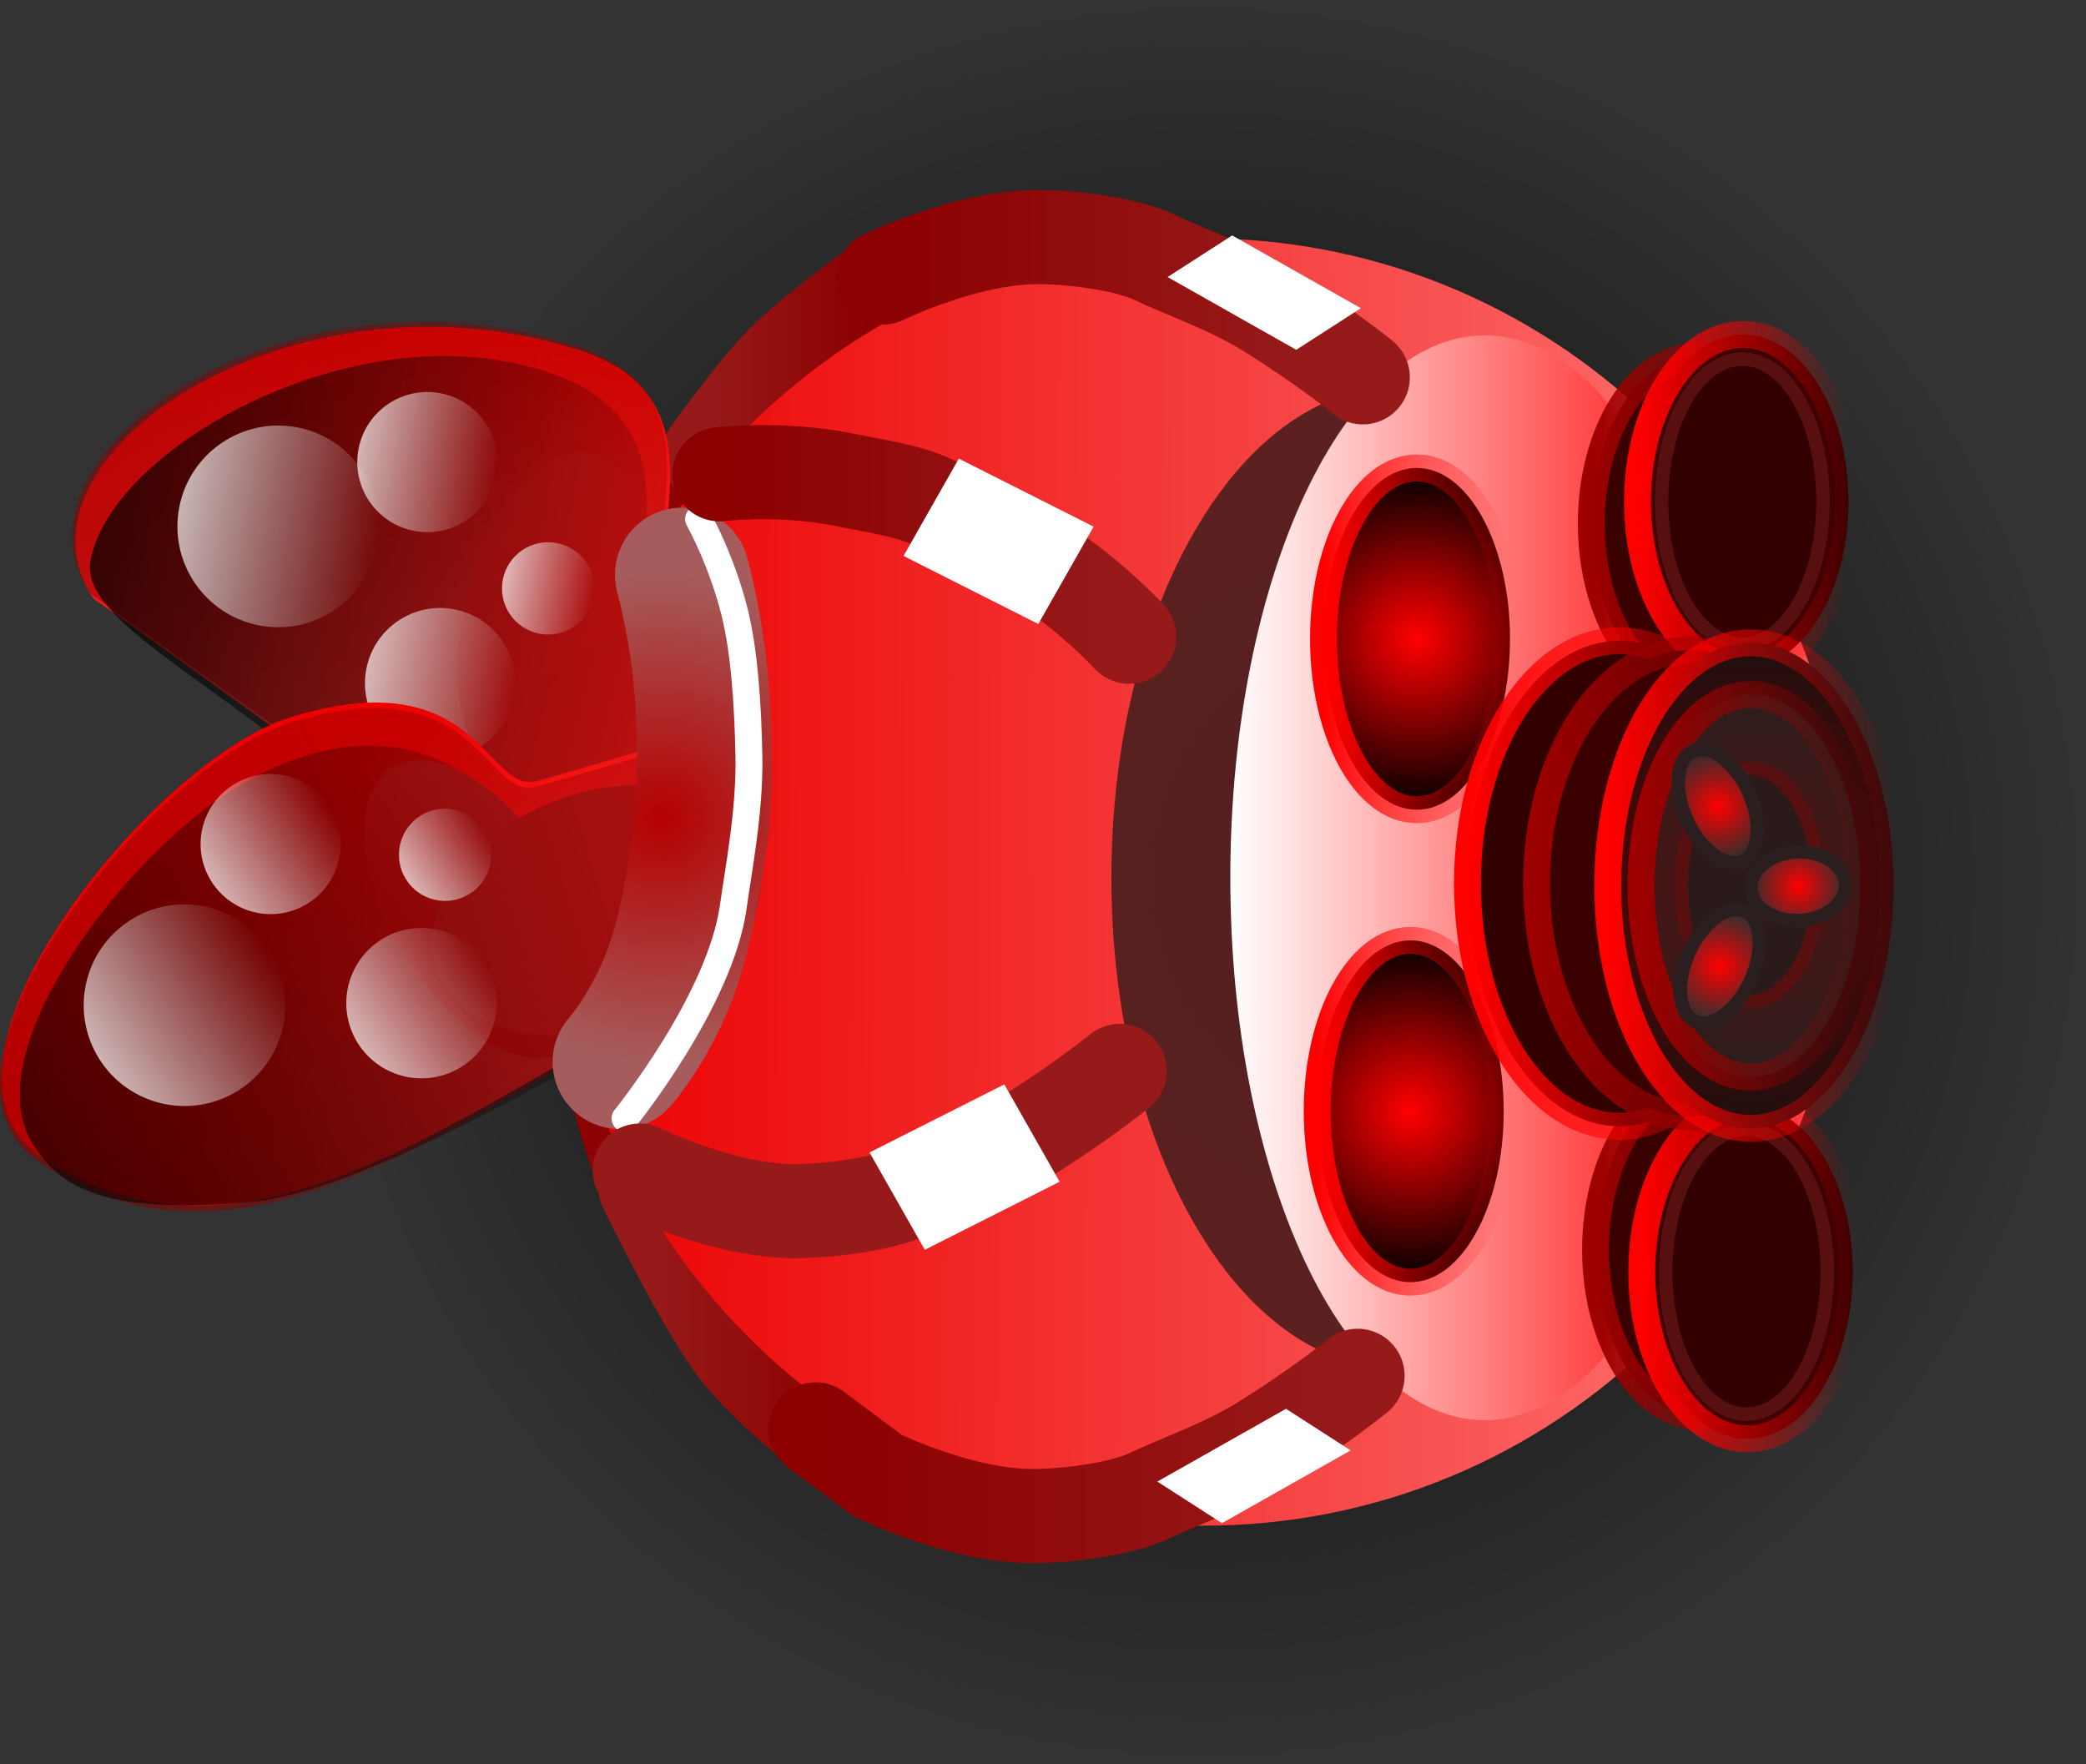 <svg version="1.1" xmlns="http://www.w3.org/2000/svg" xmlns:xlink="http://www.w3.org/1999/xlink" width="77.574" height="65.598" viewBox="0,0,77.574,65.598"><rect x="0" y="0" width="77.574" height="65.598" fill="#333333" stroke="none"/><defs><radialGradient cx="241.143" cy="180" r="32.799" gradientUnits="userSpaceOnUse" id="color-1"><stop offset="0" stop-color="#000000"/><stop offset="1" stop-color="#000000" stop-opacity="0"/></radialGradient><linearGradient x1="222.713" y1="161.086" x2="228.67" y2="161.086" gradientUnits="userSpaceOnUse" id="color-2"><stop offset="0" stop-color="#971919"/><stop offset="1" stop-color="#8c0000"/></linearGradient><linearGradient x1="220.372" y1="196.19" x2="227.819" y2="196.19" gradientUnits="userSpaceOnUse" id="color-3"><stop offset="0" stop-color="#971a1a"/><stop offset="1" stop-color="#8c0000"/></linearGradient><linearGradient x1="217.19" y1="179.897" x2="265.06" y2="180.103" gradientUnits="userSpaceOnUse" id="color-4"><stop offset="0" stop-color="#eb0000"/><stop offset="1" stop-color="#ff7979"/></linearGradient><radialGradient cx="213.664" cy="195.352" r="37.077" gradientUnits="userSpaceOnUse" id="color-5"><stop offset="0" stop-color="#ff7979"/><stop offset="1" stop-color="#ef0000"/></radialGradient><linearGradient x1="248.632" y1="203.446" x2="184.562" y2="191.191" gradientUnits="userSpaceOnUse" id="color-6"><stop offset="0" stop-color="#8b0000" stop-opacity="0"/><stop offset="1" stop-color="#8b0000" stop-opacity="0.589"/></linearGradient><linearGradient x1="223.473" y1="173.157" x2="199.626" y2="168.596" gradientUnits="userSpaceOnUse" id="color-7"><stop offset="0" stop-color="#000000" stop-opacity="0"/><stop offset="1" stop-color="#000000" stop-opacity="0.718"/></linearGradient><linearGradient x1="220.076" y1="170.615" x2="213.681" y2="169.466" gradientUnits="userSpaceOnUse" id="color-8"><stop offset="0" stop-color="#b70e0e"/><stop offset="1" stop-color="#910d0d"/></linearGradient><linearGradient x1="210.398" y1="167.48" x2="203.033" y2="166.071" gradientUnits="userSpaceOnUse" id="color-9"><stop offset="0" stop-color="#ffffff" stop-opacity="0"/><stop offset="1" stop-color="#ffffff" stop-opacity="0.702"/></linearGradient><linearGradient x1="215.484" y1="173.131" x2="209.991" y2="172.081" gradientUnits="userSpaceOnUse" id="color-10"><stop offset="0" stop-color="#ffffff" stop-opacity="0"/><stop offset="1" stop-color="#ffffff" stop-opacity="0.702"/></linearGradient><linearGradient x1="214.819" y1="164.873" x2="209.701" y2="163.894" gradientUnits="userSpaceOnUse" id="color-11"><stop offset="0" stop-color="#ffffff" stop-opacity="0"/><stop offset="1" stop-color="#ffffff" stop-opacity="0.702"/></linearGradient><linearGradient x1="218.438" y1="169.403" x2="215.067" y2="168.758" gradientUnits="userSpaceOnUse" id="color-12"><stop offset="0" stop-color="#ffffff" stop-opacity="0"/><stop offset="1" stop-color="#ffffff" stop-opacity="0.702"/></linearGradient><linearGradient x1="215.775" y1="173.451" x2="223.688" y2="175.482" gradientUnits="userSpaceOnUse" id="color-13"><stop offset="0" stop-color="#a10d0d"/><stop offset="1" stop-color="#cb1212"/></linearGradient><radialGradient cx="237.921" cy="199.811" r="37.077" gradientUnits="userSpaceOnUse" id="color-14"><stop offset="0" stop-color="#ff7979"/><stop offset="1" stop-color="#ef0000"/></radialGradient><linearGradient x1="267.631" y1="179.672" x2="212.267" y2="214.168" gradientUnits="userSpaceOnUse" id="color-15"><stop offset="0" stop-color="#8b0000" stop-opacity="0"/><stop offset="1" stop-color="#8b0000" stop-opacity="0.589"/></linearGradient><linearGradient x1="224.524" y1="173.608" x2="197.878" y2="190.211" gradientUnits="userSpaceOnUse" id="color-16"><stop offset="0" stop-color="#000000" stop-opacity="0"/><stop offset="1" stop-color="#000000" stop-opacity="0.596"/></linearGradient><linearGradient x1="216.785" y1="179.091" x2="211.537" y2="182.921" gradientUnits="userSpaceOnUse" id="color-17"><stop offset="0" stop-color="#9b1111"/><stop offset="1" stop-color="#8b0404"/></linearGradient><linearGradient x1="212.53" y1="182.949" x2="224.598" y2="179.167" gradientUnits="userSpaceOnUse" id="color-18"><stop offset="0" stop-color="#8b0d0d"/><stop offset="1" stop-color="#b41010"/></linearGradient><linearGradient x1="206.412" y1="182.597" x2="200.048" y2="186.562" gradientUnits="userSpaceOnUse" id="color-19"><stop offset="0" stop-color="#ffffff" stop-opacity="0"/><stop offset="1" stop-color="#ffffff" stop-opacity="0.702"/></linearGradient><linearGradient x1="214.415" y1="183.025" x2="209.668" y2="185.982" gradientUnits="userSpaceOnUse" id="color-20"><stop offset="0" stop-color="#ffffff" stop-opacity="0"/><stop offset="1" stop-color="#ffffff" stop-opacity="0.702"/></linearGradient><linearGradient x1="208.644" y1="177.21" x2="204.221" y2="179.966" gradientUnits="userSpaceOnUse" id="color-21"><stop offset="0" stop-color="#ffffff" stop-opacity="0"/><stop offset="1" stop-color="#ffffff" stop-opacity="0.702"/></linearGradient><linearGradient x1="214.376" y1="178.08" x2="211.463" y2="179.895" gradientUnits="userSpaceOnUse" id="color-22"><stop offset="0" stop-color="#ffffff" stop-opacity="0"/><stop offset="1" stop-color="#ffffff" stop-opacity="0.702"/></linearGradient><radialGradient cx="220.99" cy="177.632" r="9.054" gradientUnits="userSpaceOnUse" id="color-23"><stop offset="0" stop-color="#b50000"/><stop offset="1" stop-color="#a65c5c"/></radialGradient><radialGradient cx="248.298" cy="179.841" r="18.249" gradientUnits="userSpaceOnUse" id="color-24"><stop offset="0" stop-color="#522020"/><stop offset="1" stop-color="#5d2020"/></radialGradient><linearGradient x1="242.12" y1="179.841" x2="261.051" y2="179.841" gradientUnits="userSpaceOnUse" id="color-25"><stop offset="0" stop-color="#ffffff"/><stop offset="1" stop-color="#ff0000"/></linearGradient><radialGradient cx="249.054" cy="170.957" r="6.355" gradientUnits="userSpaceOnUse" id="color-26"><stop offset="0" stop-color="#ff0000"/><stop offset="1" stop-color="#000000"/></radialGradient><linearGradient x1="245.586" y1="170.957" x2="252.523" y2="170.957" gradientUnits="userSpaceOnUse" id="color-27"><stop offset="0" stop-color="#ff0000"/><stop offset="1" stop-color="#ff0000" stop-opacity="0"/></linearGradient><radialGradient cx="248.82" cy="188.524" r="6.355" gradientUnits="userSpaceOnUse" id="color-28"><stop offset="0" stop-color="#ff0000"/><stop offset="1" stop-color="#000000"/></radialGradient><linearGradient x1="245.351" y1="188.524" x2="252.288" y2="188.524" gradientUnits="userSpaceOnUse" id="color-29"><stop offset="0" stop-color="#ff0000"/><stop offset="1" stop-color="#ff0000" stop-opacity="0"/></linearGradient><linearGradient x1="255.546" y1="166.666" x2="263.392" y2="166.666" gradientUnits="userSpaceOnUse" id="color-30"><stop offset="0" stop-color="#9d0000"/><stop offset="1" stop-color="#9d0000" stop-opacity="0"/></linearGradient><linearGradient x1="257.265" y1="165.848" x2="265.111" y2="165.848" gradientUnits="userSpaceOnUse" id="color-31"><stop offset="0" stop-color="#ff0000"/><stop offset="1" stop-color="#ff0000" stop-opacity="0"/></linearGradient><linearGradient x1="255.703" y1="193.677" x2="263.549" y2="193.677" gradientUnits="userSpaceOnUse" id="color-32"><stop offset="0" stop-color="#9d0000"/><stop offset="1" stop-color="#9d0000" stop-opacity="0"/></linearGradient><linearGradient x1="257.423" y1="194.495" x2="265.269" y2="194.495" gradientUnits="userSpaceOnUse" id="color-33"><stop offset="0" stop-color="#ff0000"/><stop offset="1" stop-color="#ff0000" stop-opacity="0"/></linearGradient><linearGradient x1="250.941" y1="180.055" x2="262.25" y2="180.055" gradientUnits="userSpaceOnUse" id="color-34"><stop offset="0" stop-color="#ff0000"/><stop offset="1" stop-color="#ff0000" stop-opacity="0"/></linearGradient><linearGradient x1="253.509" y1="180.05" x2="264.985" y2="180.05" gradientUnits="userSpaceOnUse" id="color-35"><stop offset="0" stop-color="#9d0000"/><stop offset="1" stop-color="#9d0000" stop-opacity="0"/></linearGradient><radialGradient cx="261.472" cy="180.131" r="9.027" gradientUnits="userSpaceOnUse" id="color-36"><stop offset="0" stop-color="#6b0000"/><stop offset="1" stop-color="#1e0f0f"/></radialGradient><linearGradient x1="256.158" y1="180.131" x2="266.786" y2="180.131" gradientUnits="userSpaceOnUse" id="color-37"><stop offset="0" stop-color="#ff0000"/><stop offset="1" stop-color="#ff0000" stop-opacity="0"/></linearGradient><radialGradient cx="261.47" cy="180.14" r="7.113" gradientUnits="userSpaceOnUse" id="color-38"><stop offset="0" stop-color="#570f0f"/><stop offset="1" stop-color="#2b1e1e"/></radialGradient><linearGradient x1="257.395" y1="180.14" x2="265.545" y2="180.14" gradientUnits="userSpaceOnUse" id="color-39"><stop offset="0" stop-color="#9d0000"/><stop offset="1" stop-color="#9d0000" stop-opacity="0"/></linearGradient><radialGradient cx="260.326" cy="183.132" r="2.112" gradientUnits="userSpaceOnUse" id="color-40"><stop offset="0" stop-color="#ff0000"/><stop offset="1" stop-color="#303030"/></radialGradient><radialGradient cx="260.25" cy="177.178" r="2.112" gradientUnits="userSpaceOnUse" id="color-41"><stop offset="0" stop-color="#ff0000"/><stop offset="1" stop-color="#2f2d2d"/></radialGradient><radialGradient cx="263.244" cy="180.156" r="1.794" gradientUnits="userSpaceOnUse" id="color-42"><stop offset="0" stop-color="#ff0000"/><stop offset="1" stop-color="#302f2f"/></radialGradient><linearGradient x1="223.123" y1="167.172" x2="238.363" y2="167.172" gradientUnits="userSpaceOnUse" id="color-43"><stop offset="0" stop-color="#8c0000"/><stop offset="1" stop-color="#971a1a"/></linearGradient><linearGradient x1="220.434" y1="188.671" x2="235.675" y2="188.671" gradientUnits="userSpaceOnUse" id="color-44"><stop offset="0" stop-color="#971a1a"/><stop offset="1" stop-color="#971a1a"/></linearGradient><linearGradient x1="226.701" y1="200.97" x2="246.853" y2="200.97" gradientUnits="userSpaceOnUse" id="color-45"><stop offset="0" stop-color="#8c0000"/><stop offset="1" stop-color="#971a1a"/></linearGradient><linearGradient x1="229.473" y1="159.584" x2="244.713" y2="159.584" gradientUnits="userSpaceOnUse" id="color-46"><stop offset="0" stop-color="#8c0101"/><stop offset="1" stop-color="#971a1a"/></linearGradient></defs><g transform="translate(-196.368,-147.201)"><g data-paper-data="{&quot;isPaintingLayer&quot;:true}" fill-rule="nonzero" stroke-linejoin="miter" stroke-miterlimit="10" stroke-dasharray="" stroke-dashoffset="0" style="mix-blend-mode: normal"><path d="M208.345,179.859c0.078,-18.114 14.826,-32.735 32.94,-32.657c18.114,0.078 32.735,14.826 32.657,32.94c-0.078,18.114 -14.826,32.735 -32.94,32.657c-18.114,-0.078 -32.735,-14.826 -32.657,-32.94z" fill="url(#color-1)" stroke="#000000" stroke-width="0" stroke-linecap="butt"/><path d="M219.888,190.445c0,0 -1.775,-4.77 -1.518,-8.083c0.167,-2.151 0.091,-7.25 0.848,-10.792c0.91,-4.259 2.662,-6.833 2.662,-6.833" fill="none" stroke="#8d0202" stroke-width="3" stroke-linecap="round"/><path d="M222.713,164.117c0,0 1.715,-2.391 2.736,-3.431c0.96,-0.978 3.221,-2.632 3.221,-2.632" fill="none" stroke="url(#color-2)" stroke-width="3.5" stroke-linecap="round"/><path d="M228.351,201.562c0,0 -3.212,-2.414 -4.501,-4.063c-1.366,-1.749 -3.478,-6.149 -3.478,-6.149" fill="none" stroke="url(#color-3)" stroke-width="3.5" stroke-linecap="round"/><path d="M217.19,179.897c0.057,-13.219 10.819,-23.889 24.038,-23.832c13.219,0.057 23.889,10.819 23.832,24.038c-0.057,13.219 -10.819,23.889 -24.038,23.832c-13.219,-0.057 -23.889,-10.819 -23.832,-24.038z" fill="url(#color-4)" stroke="#000000" stroke-width="0" stroke-linecap="butt"/><path d="M199.842,169.457c-3.48,-5.199 7.216,-12.59 17.949,-9.281c6.402,1.974 1.643,8.537 3.659,11.627c0.359,0.55 0.729,1.063 1.106,1.542c-1.453,1.02 -2.554,2.01 -4.247,2.739c-1.647,1.119 -3.34,2.646 -5.374,2.286c-0.233,0.03 -0.465,0.049 -0.697,0.06c-3.077,-2.269 -7.133,-5.218 -12.395,-8.972z" fill="url(#color-5)" stroke="#000000" stroke-width="0" stroke-linecap="butt"/><path d="M217.673,159.994c6.402,1.974 1.643,8.537 3.659,11.627c0.402,0.616 0.818,1.185 1.241,1.712c-1.462,1.024 -2.565,2.02 -4.265,2.751c-1.647,1.119 -3.34,2.646 -5.374,2.286c-0.192,0.025 -0.384,0.042 -0.575,0.053c-3.105,-2.292 -7.235,-5.296 -12.634,-9.148c-3.48,-5.199 7.216,-12.59 17.949,-9.281z" fill="url(#color-6)" stroke="#000000" stroke-width="0" stroke-linecap="butt"/><path d="M207.225,175.114c-4.364,-3.375 -7.849,-5.207 -7.489,-7.089c0.751,-3.925 8.66,-8.545 15.258,-7.412c4.843,0.831 5.961,3.384 5.21,7.309c-0.348,1.818 -6.878,3.289 -6.114,6.284c0.244,0.955 1.075,2.135 2.097,3.333c-1.008,0.613 -2.073,1.04 -3.253,0.831c-0.389,0.05 -0.776,0.069 -1.163,0.072c-1.573,-1.091 -3.139,-2.24 -4.546,-3.328z" fill="url(#color-7)" stroke="none" stroke-width="0" stroke-linecap="butt"/><path d="M215.422,176.037c-1.766,-0.317 -2.545,-3.259 -1.74,-6.571c0.805,-3.312 2.888,-5.739 4.654,-5.422c1.766,0.317 2.545,3.259 1.74,6.571c-0.805,3.312 -2.888,5.739 -4.654,5.422z" fill="url(#color-8)" stroke="none" stroke-width="0" stroke-linecap="butt"/><g stroke="none" stroke-width="0" stroke-linecap="butt"><path d="M210.398,167.48c-0.389,2.034 -2.353,3.367 -4.387,2.978c-2.034,-0.389 -3.367,-2.353 -2.978,-4.387c0.389,-2.034 2.353,-3.367 4.387,-2.978c2.034,0.389 3.367,2.353 2.978,4.387z" fill="url(#color-9)"/><path d="M215.484,173.131c-0.29,1.517 -1.755,2.511 -3.272,2.221c-1.517,-0.29 -2.511,-1.755 -2.221,-3.272c0.29,-1.517 1.755,-2.511 3.272,-2.221c1.517,0.29 2.511,1.755 2.221,3.272z" fill="url(#color-10)"/><path d="M214.819,164.873c-0.27,1.413 -1.635,2.34 -3.048,2.07c-1.413,-0.27 -2.34,-1.635 -2.07,-3.049c0.27,-1.413 1.635,-2.34 3.049,-2.07c1.413,0.27 2.34,1.635 2.07,3.049z" fill="url(#color-11)"/><path d="M218.438,169.403c-0.178,0.931 -1.077,1.541 -2.008,1.363c-0.931,-0.178 -1.541,-1.077 -1.363,-2.008c0.178,-0.931 1.077,-1.541 2.008,-1.363c0.931,0.178 1.541,1.077 1.363,2.008z" fill="url(#color-12)"/></g><path d="M221.852,170.666c2.185,0.561 3.008,2.717 1.837,4.816c-1.171,2.099 -3.891,3.346 -6.077,2.785c-2.185,-0.561 -3.007,-2.717 -1.837,-4.816c1.171,-2.099 3.891,-3.346 6.077,-2.785z" fill="url(#color-13)" stroke="none" stroke-width="0" stroke-linecap="butt"/><path d="M220.536,175.019c0.028,0.072 0.053,0.145 0.078,0.218c-0.005,0.014 -0.007,0.023 -0.007,0.023l-0.032,0.137c-0.42,1.811 -0.887,3.603 -0.861,5.485c-0.263,1.723 -1.122,3.548 -1.418,5.256c-7.346,4.192 -13.974,8.423 -20.438,4.07c-5.001,-3.368 4.174,-14.732 9.284,-16.325c7.092,-2.211 7.274,2.905 9.226,2.356c1.458,-0.41 2.854,-0.821 4.168,-1.22z" data-paper-data="{&quot;index&quot;:null}" fill="url(#color-14)" stroke="#000000" stroke-width="0" stroke-linecap="butt"/><path d="M220.601,175.199c0.004,0.013 0.009,0.025 0.013,0.038c-0.005,0.014 -0.007,0.023 -0.007,0.023l-0.032,0.137c-0.42,1.811 -0.887,3.603 -0.861,5.485c-0.273,1.793 -1.192,3.695 -1.451,5.463c-7.351,4.194 -13.981,8.431 -20.449,4.076c-5.001,-3.368 4.174,-14.732 9.284,-16.325c7.092,-2.211 7.274,2.905 9.226,2.356c1.498,-0.422 2.931,-0.844 4.277,-1.253z" data-paper-data="{&quot;index&quot;:null}" fill="url(#color-15)" stroke="#000000" stroke-width="0" stroke-linecap="butt"/><path d="M213.003,184.129c1.021,0.661 3.382,0.276 5.967,-0.465c-0.316,0.982 -0.627,1.96 -0.735,2.897c-4.599,2.606 -9.616,5.078 -12.55,5.336c-5.495,0.484 -7.091,-0.539 -8.105,-2.166c-2.113,-3.391 3.282,-10.572 7.453,-13.171c4.171,-2.599 8.246,-2.054 10.359,1.337c0.979,1.571 -4.983,4.552 -2.389,6.231z" data-paper-data="{&quot;index&quot;:null}" fill="url(#color-16)" stroke="none" stroke-width="0" stroke-linecap="butt"/><path d="M217.49,186.201c-1.449,1.058 -4.115,-0.411 -5.953,-3.28c-1.839,-2.869 -2.155,-6.053 -0.706,-7.11c1.449,-1.058 4.115,0.411 5.953,3.28c1.839,2.869 2.155,6.053 0.706,7.11z" fill="url(#color-17)" stroke="none" stroke-width="0" stroke-linecap="butt"/><path d="M217.571,176.791c3.332,-1.044 6.478,0.02 7.026,2.376c0.548,2.357 -1.709,5.114 -5.041,6.158c-3.332,1.044 -6.478,-0.02 -7.026,-2.376c-0.548,-2.357 1.709,-5.114 5.041,-6.158z" fill="url(#color-18)" stroke="none" stroke-width="0" stroke-linecap="butt"/><g data-paper-data="{&quot;index&quot;:null}" stroke="none" stroke-width="0" stroke-linecap="butt"><path d="M206.412,182.597c1.095,1.757 0.558,4.07 -1.199,5.165c-1.757,1.095 -4.07,0.558 -5.165,-1.199c-1.095,-1.757 -0.558,-4.07 1.199,-5.165c1.757,-1.095 4.07,-0.558 5.165,1.199z" fill="url(#color-19)"/><path d="M214.415,183.025c0.817,1.311 0.416,3.035 -0.894,3.852c-1.311,0.817 -3.035,0.416 -3.852,-0.894c-0.817,-1.311 -0.416,-3.035 0.894,-3.852c1.311,-0.817 3.035,-0.416 3.852,0.894z" fill="url(#color-20)"/><path d="M208.644,177.21c0.761,1.221 0.388,2.828 -0.833,3.589c-1.221,0.761 -2.828,0.388 -3.589,-0.833c-0.761,-1.221 -0.388,-2.828 0.833,-3.589c1.221,-0.761 2.828,-0.388 3.589,0.833z" fill="url(#color-21)"/><path d="M214.376,178.08c0.501,0.804 0.255,1.862 -0.549,2.364c-0.804,0.501 -1.862,0.255 -2.364,-0.549c-0.501,-0.804 -0.255,-1.862 0.549,-2.364c0.804,-0.501 1.862,-0.255 2.364,0.549z" fill="url(#color-22)"/></g><path d="M221.737,168.578c0,0 0.631,2.221 0.768,4.916c0.075,1.474 0.089,3.394 -0.048,4.463c-0.158,1.232 -0.501,3.495 -1.023,5.055c-0.755,2.256 -2.015,3.675 -2.015,3.675" fill="none" stroke="url(#color-23)" stroke-width="5" stroke-linecap="round"/><path d="M248.298,161.592c5.853,0 10.599,8.17 10.599,18.249c0,10.079 -4.745,18.249 -10.599,18.249c-5.853,0 -10.599,-8.17 -10.599,-18.249c0,-10.079 4.745,-18.249 10.599,-18.249z" fill="url(#color-24)" stroke="none" stroke-width="0" stroke-linecap="butt"/><path d="M251.586,159.671c5.227,0 9.465,9.031 9.465,20.17c0,11.14 -4.238,20.17 -9.465,20.17c-5.227,0 -9.465,-9.031 -9.465,-20.17c0,-11.14 4.238,-20.17 9.465,-20.17z" fill="url(#color-25)" stroke="none" stroke-width="0.5" stroke-linecap="butt"/><path d="M249.054,164.602c1.916,0 3.468,2.845 3.468,6.355c0,3.51 -1.553,6.355 -3.468,6.355c-1.916,0 -3.468,-2.845 -3.468,-6.355c0,-3.51 1.553,-6.355 3.468,-6.355z" fill="url(#color-26)" stroke="url(#color-27)" stroke-width="1" stroke-linecap="butt"/><path d="M248.82,182.17c1.916,0 3.468,2.845 3.468,6.355c0,3.51 -1.553,6.355 -3.468,6.355c-1.916,0 -3.468,-2.845 -3.468,-6.355c0,-3.51 1.553,-6.355 3.468,-6.355z" fill="url(#color-28)" stroke="url(#color-29)" stroke-width="1" stroke-linecap="butt"/><path d="M259.469,160.457c2.167,0 3.923,2.78 3.923,6.209c0,3.429 -1.756,6.209 -3.923,6.209c-2.167,0 -3.923,-2.78 -3.923,-6.209c0,-3.429 1.756,-6.209 3.923,-6.209z" data-paper-data="{&quot;index&quot;:null}" fill="#3a0000" stroke="url(#color-30)" stroke-width="1" stroke-linecap="butt"/><path d="M261.188,159.639c2.167,0 3.923,2.78 3.923,6.209c0,3.429 -1.756,6.209 -3.923,6.209c-2.167,0 -3.923,-2.78 -3.923,-6.209c0,-3.429 1.756,-6.209 3.923,-6.209z" fill="#410000" stroke="url(#color-31)" stroke-width="1" stroke-linecap="butt"/><path d="M261.16,160.554c1.658,0 3.002,2.372 3.002,5.298c0,2.926 -1.344,5.298 -3.002,5.298c-1.658,0 -3.002,-2.372 -3.002,-5.298c0,-2.926 1.344,-5.298 3.002,-5.298z" fill="#320000" stroke="#570f0f" stroke-width="0.5" stroke-linecap="butt"/><path d="M259.626,199.886c-2.167,0 -3.923,-2.78 -3.923,-6.209c0,-3.429 1.756,-6.209 3.923,-6.209c2.167,0 3.923,2.78 3.923,6.209c0,3.429 -1.756,6.209 -3.923,6.209z" data-paper-data="{&quot;index&quot;:null}" fill="#3a0000" stroke="url(#color-32)" stroke-width="1" stroke-linecap="butt"/><path d="M257.423,194.495c0,-3.429 1.756,-6.209 3.923,-6.209c2.167,0 3.923,2.78 3.923,6.209c0,3.429 -1.756,6.209 -3.923,6.209c-2.167,0 -3.923,-2.78 -3.923,-6.209z" data-paper-data="{&quot;index&quot;:null}" fill="#410000" stroke="url(#color-33)" stroke-width="1" stroke-linecap="butt"/><path d="M258.315,194.491c0,-2.926 1.344,-5.298 3.002,-5.298c1.658,0 3.002,2.372 3.002,5.298c0,2.926 -1.344,5.298 -3.002,5.298c-1.658,0 -3.002,-2.372 -3.002,-5.298z" data-paper-data="{&quot;index&quot;:null}" fill="#320000" stroke="#570f0f" stroke-width="0.5" stroke-linecap="butt"/><path d="M256.595,171.029c3.123,0 5.655,4.041 5.655,9.027c0,4.985 -2.532,9.027 -5.655,9.027c-3.123,0 -5.655,-4.041 -5.655,-9.027c0,-4.985 2.532,-9.027 5.655,-9.027z" fill="#330000" stroke="url(#color-34)" stroke-width="1" stroke-linecap="butt"/><path d="M259.247,171.377c3.169,0 5.738,3.883 5.738,8.673c0,4.79 -2.569,8.673 -5.738,8.673c-3.169,0 -5.738,-3.883 -5.738,-8.673c0,-4.79 2.569,-8.673 5.738,-8.673z" fill="#3a0000" stroke="url(#color-35)" stroke-width="1" stroke-linecap="butt"/><path d="M261.472,171.105c2.935,0 5.314,4.041 5.314,9.027c0,4.985 -2.379,9.027 -5.314,9.027c-2.935,0 -5.314,-4.041 -5.314,-9.027c0,-4.985 2.379,-9.027 5.314,-9.027z" fill="url(#color-36)" stroke="url(#color-37)" stroke-width="1" stroke-linecap="butt"/><path d="M261.47,173.028c2.251,0 4.075,3.184 4.075,7.113c0,3.928 -1.824,7.112 -4.075,7.112c-2.251,0 -4.075,-3.184 -4.075,-7.113c0,-3.928 1.824,-7.113 4.075,-7.113z" fill="url(#color-38)" stroke="url(#color-39)" stroke-width="1" stroke-linecap="butt"/><path d="M261.443,175.772c1.41,0 2.553,1.941 2.553,4.336c0,2.395 -1.143,4.336 -2.553,4.336c-1.41,0 -2.553,-1.942 -2.553,-4.336c0,-2.395 1.143,-4.336 2.553,-4.336z" fill="#2b1a1a" stroke="#570f0f" stroke-width="0.5" stroke-linecap="butt"/><path d="M261.349,181.141c0.584,0.388 0.599,1.594 0.034,2.694c-0.565,1.1 -1.496,1.677 -2.079,1.288c-0.584,-0.388 -0.599,-1.594 -0.034,-2.694c0.565,-1.1 1.496,-1.677 2.079,-1.288z" fill="url(#color-40)" stroke="#2b1e1e" stroke-width="0.5" stroke-linecap="butt"/><path d="M259.194,177.88c-0.565,-1.1 -0.55,-2.306 0.034,-2.694c0.584,-0.388 1.514,0.189 2.079,1.288c0.565,1.1 0.55,2.306 -0.034,2.694c-0.584,0.388 -1.514,-0.189 -2.079,-1.288z" data-paper-data="{&quot;index&quot;:null}" fill="url(#color-41)" stroke="#2b1e1e" stroke-width="0.5" stroke-linecap="butt"/><path d="M264.999,180.201c-0.064,0.706 -0.902,1.258 -1.871,1.233c-0.969,-0.025 -1.704,-0.617 -1.64,-1.323c0.064,-0.706 0.902,-1.258 1.871,-1.233c0.969,0.025 1.704,0.617 1.64,1.323z" fill="url(#color-42)" stroke="#2b1e1e" stroke-width="0.5" stroke-linecap="butt"/><path d="M222.346,166.501c0,0 0.838,1.479 1.333,3.434c0.375,1.48 0.504,3.524 0.54,5.398c0.039,2.046 -0.409,4.32 -0.577,5.555c-0.477,3.515 -4.03,7.903 -4.03,7.903" fill="none" stroke="#ffffff" stroke-width="1" stroke-linecap="round"/><path d="M223.123,164.838c0,0 2.279,-0.272 4.575,0.193c1.165,0.236 2.472,0.418 3.35,0.846c1.003,0.488 2.562,1.34 3.896,2.178c1.941,1.22 3.419,2.824 3.419,2.824" fill="none" stroke="url(#color-43)" stroke-width="3.5" stroke-linecap="round"/><path d="M238.009,187.023c0,0 -1.44,1.18 -3.564,2.493c-1.421,0.878 -3.176,1.48 -4.163,1.96c-0.922,0.448 -2.781,0.744 -4.268,0.762c-2.724,0.032 -5.854,-1.507 -5.854,-1.507" data-paper-data="{&quot;index&quot;:null}" fill="none" stroke="url(#color-44)" stroke-width="3.5" stroke-linecap="round"/><path d="M246.853,198.362c0,0 -1.44,1.18 -3.564,2.493c-1.421,0.878 -3.176,1.48 -4.163,1.96c-0.922,0.448 -2.781,0.744 -4.268,0.762c-2.724,0.032 -5.854,-1.507 -5.854,-1.507l-2.303,-1.716" data-paper-data="{&quot;index&quot;:null}" fill="none" stroke="url(#color-45)" stroke-width="3.5" stroke-linecap="round"/><path d="M229.198,157.524c0,0 3.131,-1.539 5.854,-1.507c1.487,0.017 3.347,0.313 4.268,0.762c0.987,0.48 2.742,1.082 4.163,1.96c2.124,1.313 3.564,2.493 3.564,2.493" data-paper-data="{&quot;index&quot;:null}" fill="none" stroke="url(#color-46)" stroke-width="3.5" stroke-linecap="round"/><path d="M230.76,193.676l-2.056,-3.62l5.013,-2.53l2.056,3.62z" fill="#ffffff" stroke="none" stroke-width="0" stroke-linecap="butt"/><path d="M237.037,166.785l-2.056,3.62l-5.013,-2.53l2.056,-3.62z" data-paper-data="{&quot;index&quot;:null}" fill="#ffffff" stroke="none" stroke-width="0" stroke-linecap="butt"/><path d="M244.192,199.589l2.403,1.547l-4.785,2.706l-2.403,-1.547z" data-paper-data="{&quot;index&quot;:null}" fill="#ffffff" stroke="none" stroke-width="0" stroke-linecap="butt"/><path d="M239.788,157.503l2.403,-1.547l4.785,2.706l-2.403,1.547z" data-paper-data="{&quot;index&quot;:null}" fill="#ffffff" stroke="none" stroke-width="0" stroke-linecap="butt"/></g></g></svg>